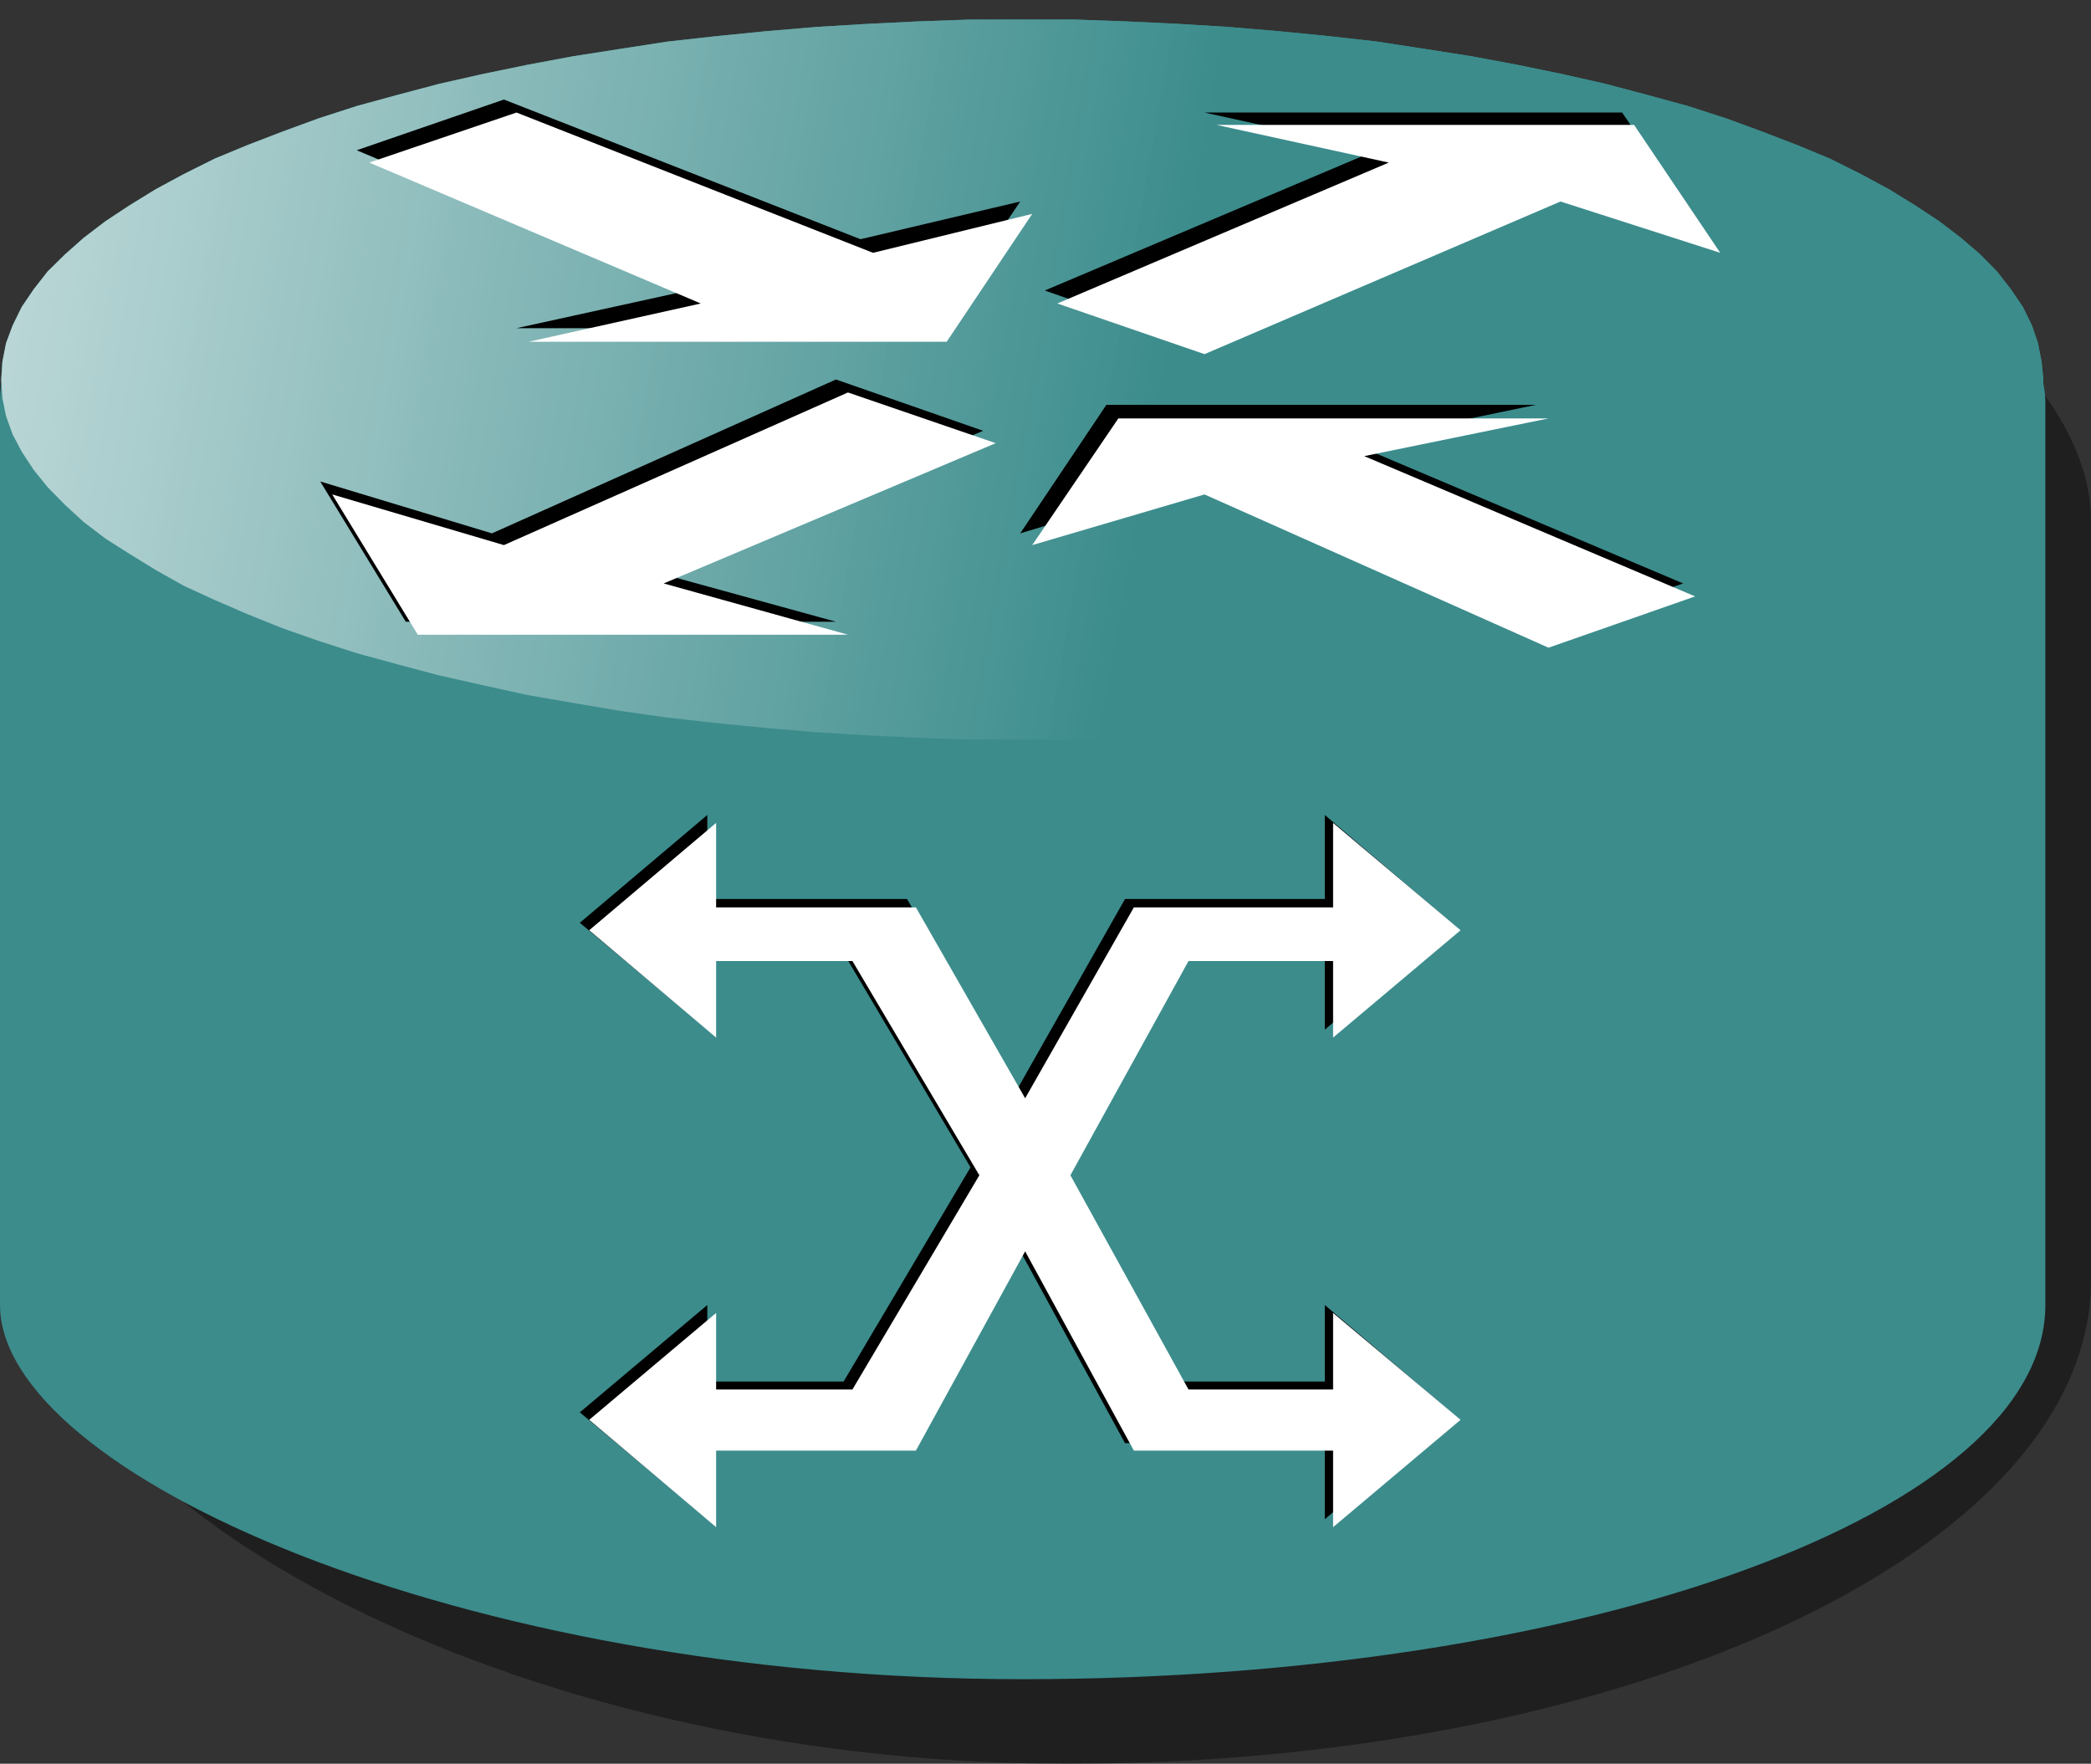 <svg xmlns="http://www.w3.org/2000/svg" xmlns:cc="http://web.resource.org/cc/" xmlns:svg="http://www.w3.org/2000/svg" xmlns:xlink="http://www.w3.org/1999/xlink" id="svg1998" width="65.938" height="55.616" version="1.0"><rect width="100%" height="100%" fill="#333333" stroke="none"/><defs id="defs2001"><linearGradient id="linearGradient9312"><stop style="stop-color:#3c8c8c;stop-opacity:1" id="stop9314" offset="0"/><stop style="stop-color:#fff;stop-opacity:.941" id="stop9316" offset="1"/></linearGradient><marker id="Arrow2Lstart" orient="auto" refX="0" refY="0" style="overflow:visible"><path id="path11918" d="M 8.719,4.034 L -2.207,0.016 L 8.719,-4.002 C 6.973,-1.63 6.983,1.616 8.719,4.034 z" transform="matrix(1.1,0,0,1.1,1.1,0)" style="font-size:12px;fill-rule:evenodd;stroke-width:.625;stroke-linejoin:round"/></marker><marker id="Arrow1Send" orient="auto" refX="0" refY="0" style="overflow:visible"><path id="path11921" d="M 0,0 L 5,-5 L -12.5,0 L 5,5 L 0,0 z" transform="matrix(-0.2,0,0,-0.2,-1.2,0)" style="fill-rule:evenodd;stroke:#000;stroke-width:1pt;marker-start:none"/></marker><marker id="Arrow1Lstart" orient="auto" refX="0" refY="0" style="overflow:visible"><path id="path11936" d="M 0,0 L 5,-5 L -12.5,0 L 5,5 L 0,0 z" transform="matrix(0.8,0,0,0.8,10,0)" style="fill-rule:evenodd;stroke:#000;stroke-width:1pt;marker-start:none"/></marker><linearGradient id="linearGradient2216" x1="-1.093" x2="-4.583" y1=".631" y2=".07" gradientTransform="matrix(15.253,0,0,14.083,53.468,3.419)" gradientUnits="userSpaceOnUse" xlink:href="#linearGradient9312"/></defs><rect style="opacity:1;fill:#000;fill-opacity:.392;fill-rule:evenodd;stroke:none;stroke-width:.2;stroke-linecap:square;stroke-linejoin:miter;stroke-miterlimit:4;stroke-dasharray:none;stroke-opacity:1" id="rect4558" width="64.553" height="54.451" x="1.385" y="1.165" rx="32.213" ry="15.247"/><rect style="opacity:1;fill:#3c8c8c;fill-opacity:1;fill-rule:evenodd;stroke:none;stroke-width:.015;stroke-linecap:square;stroke-linejoin:miter;stroke-miterlimit:4;stroke-dasharray:none;stroke-opacity:1" id="rect9971" width="64.499" height="52.041" x="0" y=".91" rx="32.25" ry="11.802"/><g id="g3579" transform="matrix(1,0,0,0.99,40.759,2.327)"><path id="path3581" d="M 23.678,9.75 L 23.62,9.165 L 23.506,8.579 L 23.316,8.013 L 23.031,7.427 L 22.651,6.861 L 22.213,6.295 L 21.681,5.748 L 21.073,5.221 L 20.388,4.694 L 19.628,4.187 L 18.81,3.679 L 17.916,3.191 L 16.947,2.703 L 15.92,2.273 L 14.817,1.844 L 13.657,1.414 L 12.46,1.024 L 11.186,0.673 L 9.874,0.321 L 8.505,0.009 L 7.098,-0.284 L 5.653,-0.557 L 4.17,-0.792 L 2.668,-1.026 L 1.128,-1.202 L -0.451,-1.358 L -2.048,-1.494 L -3.645,-1.592 L -5.261,-1.67 L -6.896,-1.729 L -8.512,-1.729 L -8.512,-1.729 L -10.147,-1.729 L -11.783,-1.67 L -13.38,-1.592 L -14.996,-1.494 L -16.593,-1.358 L -18.152,-1.202 L -19.711,-1.026 L -21.213,-0.792 L -22.696,-0.557 L -24.141,-0.284 L -25.548,0.009 L -26.917,0.321 L -28.229,0.673 L -29.503,1.024 L -30.701,1.414 L -31.861,1.844 L -32.964,2.273 L -33.99,2.703 L -34.96,3.191 L -35.854,3.679 L -36.671,4.187 L -37.432,4.694 L -38.116,5.221 L -38.706,5.748 L -39.257,6.295 L -39.694,6.861 L -40.075,7.427 L -40.36,8.013 L -40.569,8.579 L -40.683,9.165 L -40.721,9.75 L -40.721,9.75 L -40.683,10.336 L -40.569,10.902 L -40.36,11.488 L -40.075,12.034 L -39.694,12.62 L -39.257,13.167 L -38.706,13.733 L -38.116,14.279 L -37.432,14.806 L -36.671,15.294 L -35.854,15.802 L -34.96,16.31 L -33.99,16.759 L -32.964,17.208 L -31.861,17.657 L -30.701,18.066 L -29.503,18.457 L -28.229,18.808 L -26.917,19.16 L -25.548,19.472 L -24.141,19.784 L -22.696,20.038 L -21.213,20.292 L -19.711,20.507 L -18.152,20.682 L -16.593,20.839 L -14.996,20.975 L -13.38,21.073 L -11.783,21.151 L -10.147,21.209 L -8.512,21.209 L -8.512,21.209 L -6.896,21.209 L -5.261,21.151 L -3.645,21.073 L -2.048,20.975 L -0.451,20.839 L 1.128,20.682 L 2.668,20.507 L 4.17,20.292 L 5.653,20.038 L 7.098,19.784 L 8.505,19.472 L 9.874,19.16 L 11.186,18.808 L 12.46,18.457 L 13.657,18.066 L 14.817,17.657 L 15.92,17.208 L 16.947,16.759 L 17.916,16.31 L 18.81,15.802 L 19.628,15.294 L 20.388,14.806 L 21.073,14.279 L 21.681,13.733 L 22.213,13.167 L 22.651,12.62 L 23.031,12.034 L 23.316,11.488 L 23.506,10.902 L 23.62,10.336 L 23.678,9.75" style="fill:#3c8c8c;fill-opacity:1;stroke:none;stroke-width:.019;stroke-miterlimit:4;stroke-dasharray:none;stroke-opacity:1"/></g><g id="g4160" transform="matrix(1,0,0,0.99,-7.7865845e-2,0.554)"><path id="path4815" d="M 64.514,11.541 L 64.457,10.956 L 64.343,10.37 L 64.153,9.804 L 63.868,9.218 L 63.487,8.652 L 63.05,8.086 L 62.518,7.539 L 61.909,7.012 L 61.225,6.485 L 60.464,5.978 L 59.647,5.47 L 58.753,4.982 L 57.783,4.494 L 56.757,4.064 L 55.654,3.635 L 54.494,3.206 L 53.296,2.815 L 52.022,2.464 L 50.71,2.112 L 49.341,1.8 L 47.934,1.507 L 46.489,1.234 L 45.006,1 L 43.504,0.765 L 41.964,0.59 L 40.386,0.433 L 38.789,0.297 L 37.192,0.199 L 35.576,0.121 L 33.94,0.063 L 32.324,0.063 L 32.324,0.063 L 30.689,0.063 L 29.054,0.121 L 27.457,0.199 L 25.841,0.297 L 24.244,0.433 L 22.684,0.59 L 21.125,0.765 L 19.623,1 L 18.14,1.234 L 16.695,1.507 L 15.288,1.8 L 13.919,2.112 L 12.607,2.464 L 11.333,2.815 L 10.136,3.206 L 8.976,3.635 L 7.873,4.064 L 6.846,4.494 L 5.877,4.982 L 4.983,5.47 L 4.165,5.978 L 3.405,6.485 L 2.72,7.012 L 2.131,7.539 L 1.58,8.086 L 1.142,8.652 L 0.762,9.218 L 0.477,9.804 L 0.268,10.37 L 0.154,10.956 L 0.116,11.541 L 0.116,11.541 L 0.154,12.127 L 0.268,12.693 L 0.477,13.279 L 0.762,13.825 L 1.142,14.411 L 1.58,14.958 L 2.131,15.524 L 2.72,16.07 L 3.405,16.597 L 4.165,17.085 L 4.983,17.593 L 5.877,18.101 L 6.846,18.55 L 7.873,18.999 L 8.976,19.448 L 10.136,19.858 L 11.333,20.248 L 12.607,20.599 L 13.919,20.951 L 15.288,21.263 L 16.695,21.575 L 18.14,21.829 L 19.623,22.083 L 21.125,22.298 L 22.684,22.473 L 24.244,22.63 L 25.841,22.766 L 27.457,22.864 L 29.054,22.942 L 30.689,23.001 L 32.324,23.001 L 32.324,23.001 L 33.94,23.001 L 35.576,22.942 L 37.192,22.864 L 38.789,22.766 L 40.386,22.63 L 41.964,22.473 L 43.504,22.298 L 45.006,22.083 L 46.489,21.829 L 47.934,21.575 L 49.341,21.263 L 50.71,20.951 L 52.022,20.599 L 53.296,20.248 L 54.494,19.858 L 55.654,19.448 L 56.757,18.999 L 57.783,18.55 L 58.753,18.101 L 59.647,17.593 L 60.464,17.085 L 61.225,16.597 L 61.909,16.07 L 62.518,15.524 L 63.05,14.958 L 63.487,14.411 L 63.868,13.825 L 64.153,13.279 L 64.343,12.693 L 64.457,12.127 L 64.514,11.541" style="fill:url(#linearGradient2216);fill-opacity:1;stroke:none;stroke-width:.019;stroke-miterlimit:4;stroke-dasharray:none;stroke-opacity:1"/><path id="path4819" d="M 33.024,8.694 L 37.665,10.327 L 48.909,5.446 L 53.947,7.06 L 51.23,3.025 L 38.061,3.025 L 43.476,4.226 L 33.024,8.694" style="fill:#000;stroke:none;stroke-width:.001"/><path id="path4821" d="M 31.08,13.162 L 26.439,11.528 L 15.591,16.429 L 10.176,14.776 L 12.874,19.244 L 26.439,19.244 L 20.628,17.63 L 31.08,13.162" style="fill:#000;stroke:none;stroke-width:.001"/><path id="path4823" d="M 11.327,4.226 L 15.968,2.611 L 27.213,7.06 L 32.25,5.859 L 29.552,9.894 L 16.365,9.894 L 21.779,8.694 L 11.327,4.226" style="fill:#000;stroke:none;stroke-width:.001"/><path id="path4825" d="M 53.154,18.024 L 48.513,19.657 L 37.665,14.776 L 32.25,16.429 L 34.967,12.335 L 48.513,12.335 L 42.702,13.556 L 53.154,18.024" style="fill:#000;stroke:none;stroke-width:.001"/><path id="path4827" d="M 33.42,9.107 L 38.061,10.721 L 49.287,5.859 L 54.324,7.493 L 51.607,3.418 L 38.438,3.418 L 43.872,4.619 L 33.42,9.107" style="fill:#fff;stroke:none;stroke-width:.001"/><path id="path4829" d="M 31.477,13.556 L 26.817,11.941 L 15.968,16.803 L 10.554,15.189 L 13.252,19.657 L 26.817,19.657 L 21.006,18.024 L 31.477,13.556" style="fill:#fff;stroke:none;stroke-width:.001"/><path id="path4831" d="M 11.723,4.619 L 16.365,3.025 L 27.609,7.493 L 32.628,6.253 L 29.93,10.327 L 16.742,10.327 L 22.176,9.107 L 11.723,4.619" style="fill:#fff;stroke:none;stroke-width:.001"/><path id="path4833" d="M 53.532,18.437 L 48.909,20.071 L 38.061,15.189 L 32.628,16.803 L 35.344,12.768 L 48.909,12.768 L 43.098,13.969 L 53.532,18.437" style="fill:#fff;stroke:none;stroke-width:.001"/></g><g id="g2348" transform="matrix(17.402,0,0,14.717,42.177,19.194)"><path id="path2339" d="M -1.142,0.442 L -1.142,0.622 L -0.78,0.622 L -0.582,1.033 L -0.385,0.622 L -0.023,0.622 L -0.023,0.442 L 0.206,0.673 L -0.023,0.902 L -0.023,0.738 L -0.286,0.738 L -0.501,1.197 L -0.286,1.656 L -0.023,1.656 L -0.023,1.492 L 0.206,1.722 L -0.023,1.951 L -0.023,1.788 L -0.385,1.788 L -0.582,1.361 L -0.78,1.788 L -1.142,1.788 L -1.142,1.951 L -1.373,1.722 L -1.142,1.492 L -1.142,1.656 L -0.895,1.656 L -0.665,1.197 L -0.895,0.738 L -1.142,0.738 L -1.142,0.902 L -1.373,0.673 L -1.142,0.442" style="fill:#000;stroke:none;stroke-width:.001"/><path id="path2341" d="M -1.126,0.459 L -1.126,0.64 L -0.764,0.64 L -0.566,1.049 L -0.369,0.64 L -0.008,0.64 L -0.008,0.459 L 0.223,0.689 L -0.008,0.919 L -0.008,0.755 L -0.27,0.755 L -0.484,1.214 L -0.27,1.673 L -0.008,1.673 L -0.008,1.509 L 0.223,1.738 L -0.008,1.968 L -0.008,1.804 L -0.369,1.804 L -0.566,1.377 L -0.764,1.804 L -1.126,1.804 L -1.126,1.968 L -1.356,1.738 L -1.126,1.509 L -1.126,1.673 L -0.879,1.673 L -0.649,1.214 L -0.879,0.755 L -1.126,0.755 L -1.126,0.919 L -1.356,0.689 L -1.126,0.459" style="fill:#fff;stroke:none;stroke-width:.001"/></g></svg>